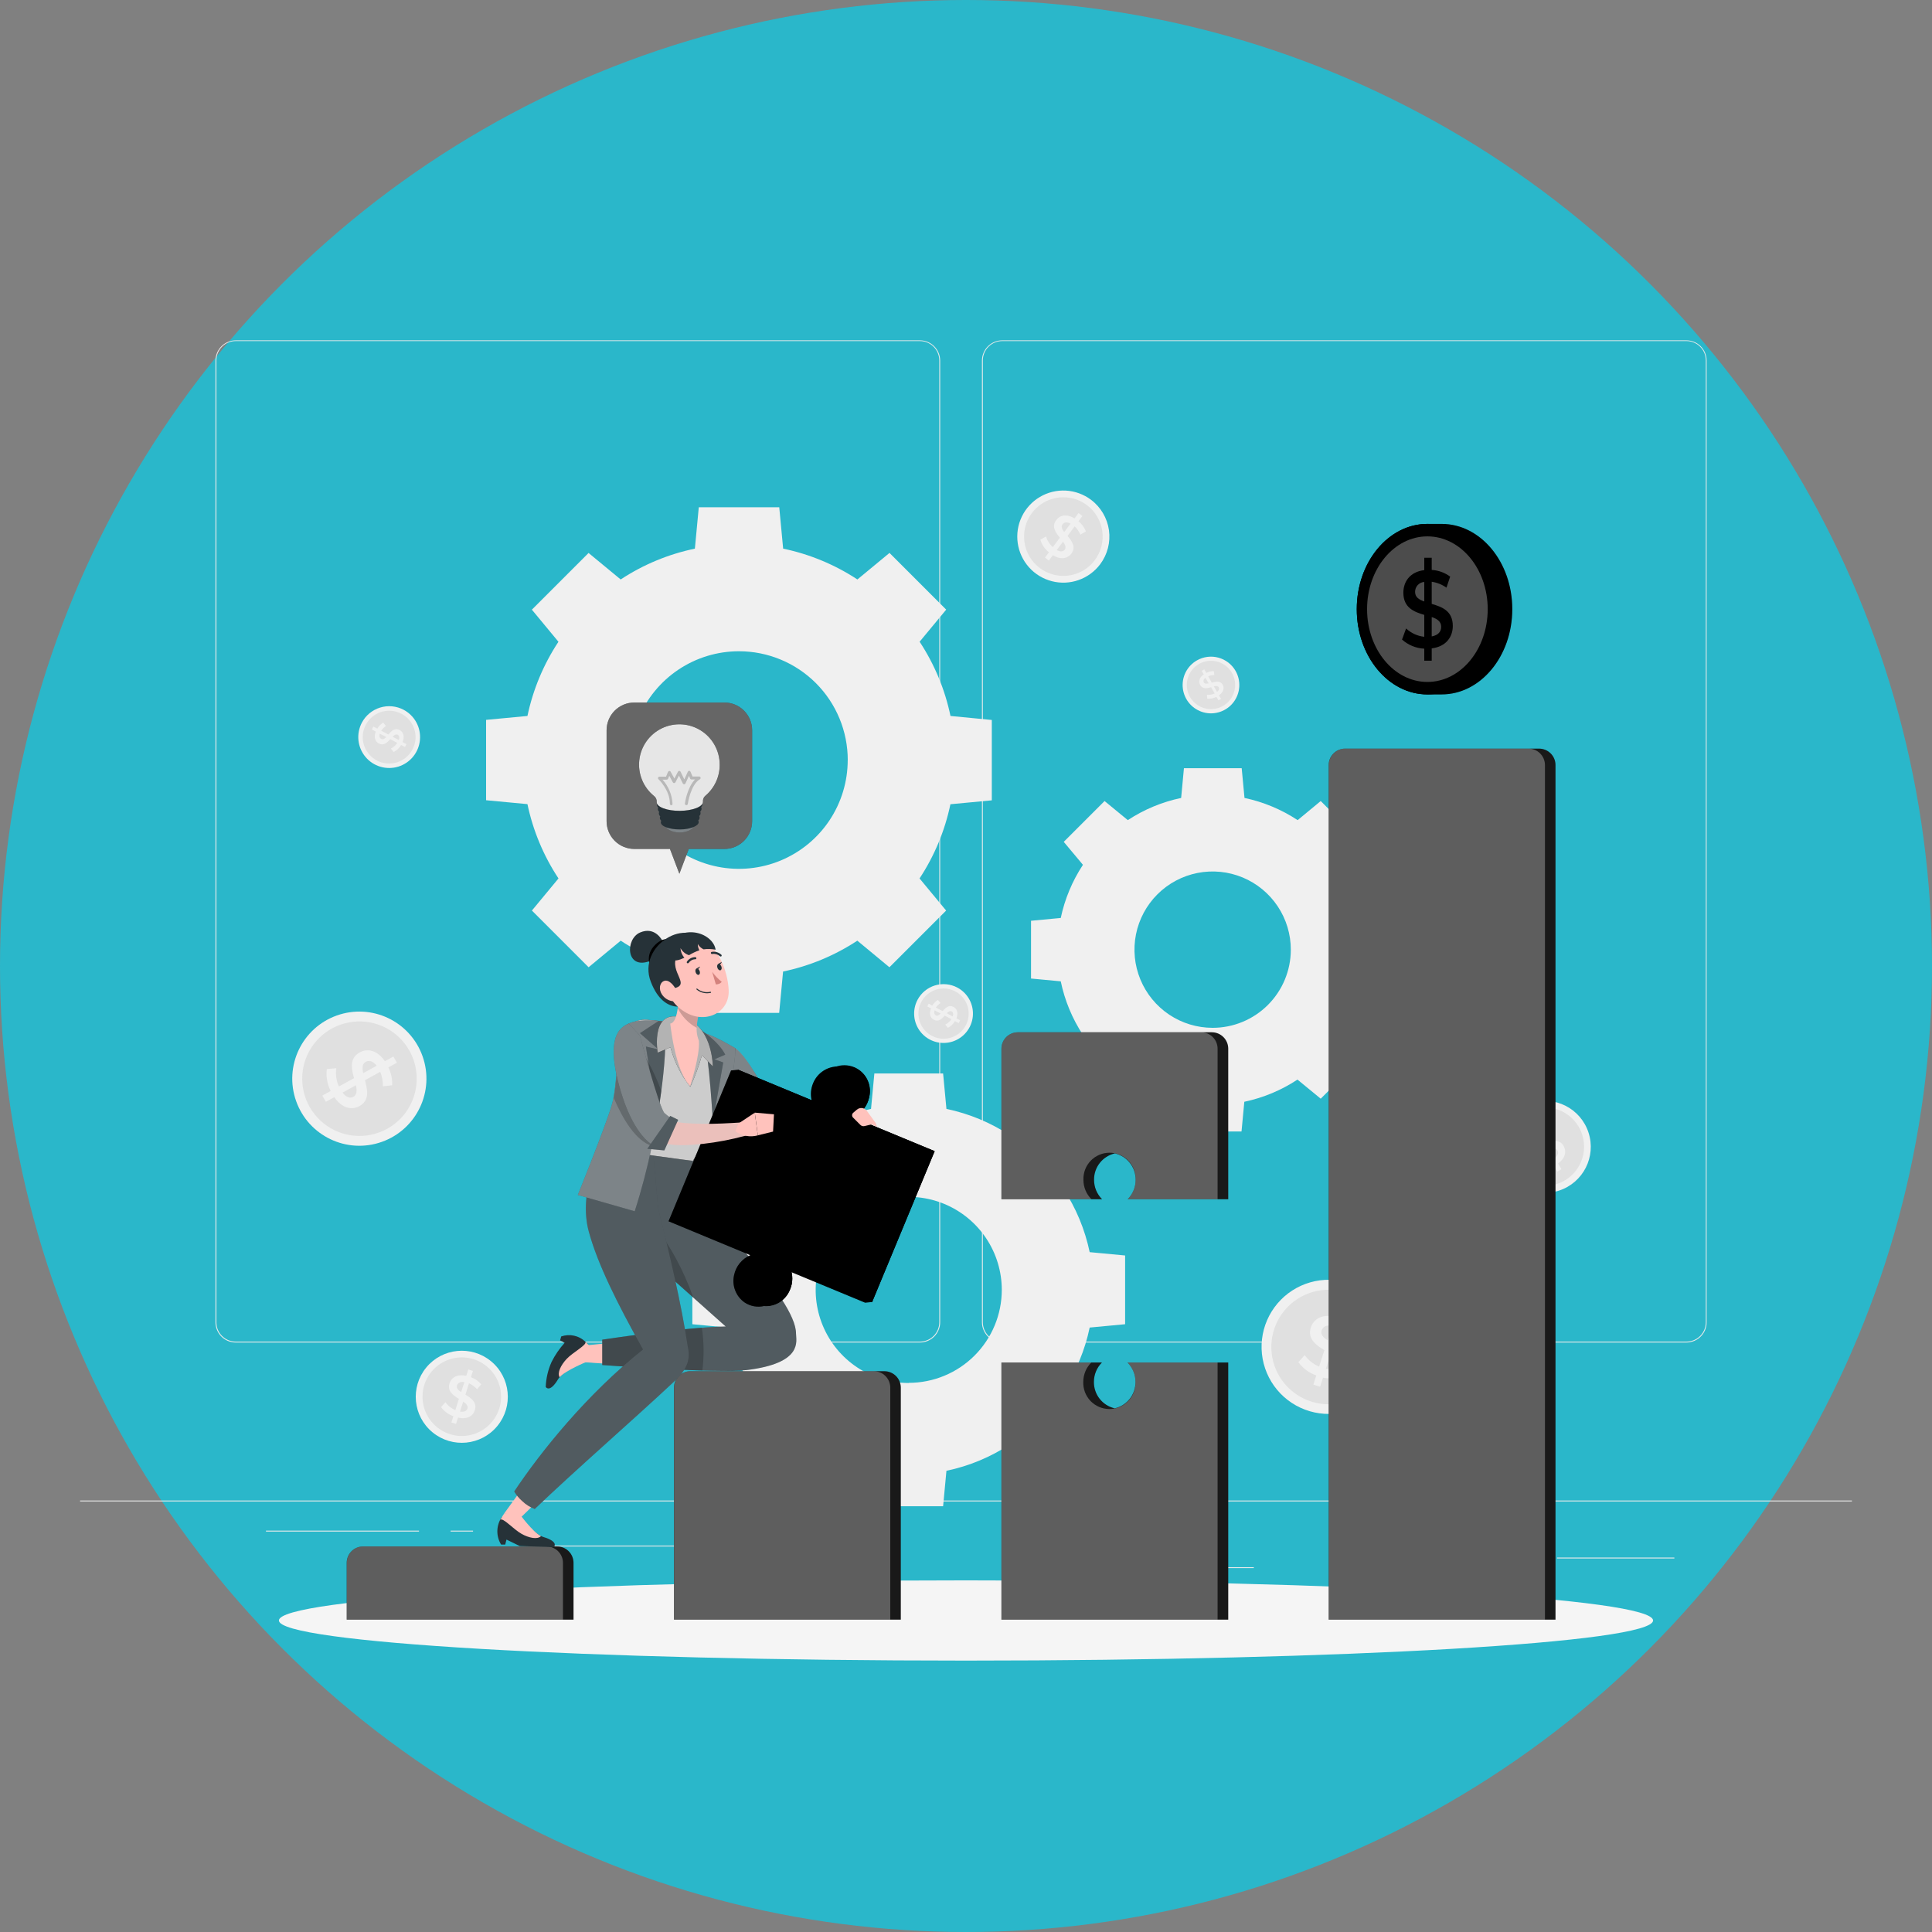 <svg width="193" height="193" viewBox="0 0 193 193" fill="none" xmlns="http://www.w3.org/2000/svg">
<rect x="0" y="0" width="193" height="193" fill="#808080" stroke="none"/>
<circle cx="96.5" cy="96.5" r="96.5" fill="#2AB7CA"/>
<path d="M185 149.898H8V149.987H185V149.898Z" fill="#EBEBEB"/>
<path d="M167.264 155.596H155.539V155.684H167.264V155.596Z" fill="#EBEBEB"/>
<path d="M125.252 156.559H122.176V156.647H125.252V156.559Z" fill="#EBEBEB"/>
<path d="M155.186 152.311H148.393V152.399H155.186V152.311Z" fill="#EBEBEB"/>
<path d="M41.86 152.906H26.57V152.995H41.86V152.906Z" fill="#EBEBEB"/>
<path d="M47.255 152.906H45.014V152.995H47.255V152.906Z" fill="#EBEBEB"/>
<path d="M87.702 154.398H54.539V154.487H87.702V154.398Z" fill="#EBEBEB"/>
<path d="M91.897 134.111H23.543C23.008 134.11 22.494 133.897 22.116 133.518C21.738 133.139 21.525 132.625 21.525 132.09V36.004C21.53 35.471 21.745 34.962 22.122 34.587C22.5 34.212 23.011 34.001 23.543 34H91.897C92.433 34 92.947 34.213 93.326 34.592C93.705 34.971 93.918 35.485 93.918 36.021V132.09C93.918 132.626 93.705 133.14 93.326 133.519C92.947 133.898 92.433 134.111 91.897 134.111ZM23.543 34.071C23.031 34.072 22.541 34.276 22.179 34.638C21.817 35.001 21.614 35.492 21.614 36.004V132.09C21.614 132.602 21.817 133.093 22.179 133.455C22.541 133.818 23.031 134.022 23.543 134.023H91.897C92.409 134.022 92.9 133.818 93.263 133.456C93.625 133.093 93.829 132.602 93.83 132.09V36.004C93.829 35.491 93.625 35 93.263 34.638C92.9 34.276 92.409 34.072 91.897 34.071H23.543Z" fill="#EBEBEB"/>
<path d="M168.472 134.111H100.115C99.579 134.11 99.066 133.897 98.687 133.518C98.308 133.139 98.095 132.626 98.094 132.09V36.004C98.099 35.471 98.315 34.962 98.693 34.587C99.071 34.212 99.582 34.001 100.115 34H168.472C169.004 34.002 169.514 34.213 169.891 34.588C170.268 34.963 170.482 35.472 170.487 36.004V132.09C170.487 132.625 170.275 133.138 169.897 133.517C169.52 133.896 169.007 134.109 168.472 134.111ZM100.115 34.071C99.603 34.072 99.112 34.276 98.749 34.638C98.387 35 98.183 35.491 98.182 36.004V132.09C98.183 132.602 98.387 133.093 98.749 133.456C99.112 133.818 99.603 134.022 100.115 134.023H168.472C168.985 134.022 169.476 133.818 169.838 133.456C170.2 133.093 170.404 132.602 170.405 132.09V36.004C170.404 35.491 170.2 35 169.838 34.638C169.476 34.276 168.985 34.072 168.472 34.071H100.115Z" fill="#EBEBEB"/>
<path d="M94.95 71.522C94.399 68.878 93.353 66.362 91.867 64.106L94.522 60.899L88.858 55.235L85.651 57.886C83.394 56.403 80.878 55.358 78.234 54.807L77.845 50.672H69.806L69.416 54.807C66.773 55.357 64.258 56.402 62.004 57.886L58.796 55.239L53.132 60.903L55.787 64.11C54.298 66.364 53.247 68.879 52.69 71.522L48.559 71.912V79.941L52.69 80.33C53.246 82.978 54.298 85.496 55.791 87.753L53.136 90.961L58.8 96.625L62.007 93.97C64.262 95.455 66.777 96.501 69.42 97.053L69.809 101.184H77.838L78.227 97.053C80.871 96.501 83.387 95.454 85.644 93.97L88.851 96.625L94.515 90.961L91.86 87.753C93.346 85.499 94.392 82.984 94.943 80.341L99.078 79.951V71.922L94.95 71.522ZM84.684 75.926C84.684 78.076 84.047 80.177 82.853 81.964C81.659 83.751 79.961 85.144 77.975 85.967C75.99 86.789 73.804 87.005 71.696 86.585C69.588 86.166 67.652 85.131 66.132 83.611C64.612 82.091 63.577 80.155 63.157 78.046C62.738 75.938 62.953 73.753 63.776 71.767C64.599 69.781 65.992 68.084 67.779 66.89C69.566 65.696 71.667 65.058 73.817 65.058C75.245 65.058 76.659 65.339 77.979 65.886C79.299 66.432 80.498 67.234 81.507 68.244C82.517 69.254 83.317 70.454 83.863 71.774C84.409 73.094 84.689 74.508 84.688 75.937L84.684 75.926Z" fill="#F0F0F0"/>
<path d="M117.974 110.061L118.253 113.031H124.024L124.303 110.064C126.196 109.664 127.998 108.913 129.613 107.848L131.936 109.756L136.014 105.678L134.106 103.384C135.172 101.763 135.924 99.956 136.322 98.056L139.288 97.777V92.007L136.322 91.727C135.922 89.834 135.17 88.033 134.106 86.417L136.014 84.112L131.936 80.02L129.631 81.928C128.015 80.864 126.214 80.112 124.321 79.712L124.041 76.742H118.271L117.992 79.712C116.092 80.11 114.285 80.862 112.664 81.928L110.342 80.02L106.264 84.098L108.182 86.392C107.118 88.008 106.366 89.809 105.966 91.702L102.996 91.982V97.752L105.966 98.032C106.361 99.94 107.113 101.756 108.182 103.384L106.274 105.689L110.342 109.756L112.646 107.848C114.267 108.915 116.074 109.666 117.974 110.061ZM121.139 102.676C119.593 102.676 118.082 102.218 116.798 101.359C115.513 100.5 114.512 99.279 113.922 97.85C113.331 96.422 113.178 94.851 113.481 93.336C113.784 91.82 114.53 90.429 115.624 89.338C116.718 88.246 118.112 87.504 119.628 87.205C121.144 86.906 122.715 87.064 124.142 87.658C125.568 88.253 126.787 89.257 127.642 90.544C128.498 91.831 128.952 93.343 128.948 94.888C128.942 96.956 128.117 98.936 126.653 100.396C125.189 101.856 123.206 102.676 121.139 102.676Z" fill="#F0F0F0"/>
<path d="M87.346 150.467H94.213L94.546 146.927C96.807 146.454 98.959 145.559 100.89 144.289L103.633 146.559L108.486 141.705L106.217 138.962C107.487 137.031 108.381 134.879 108.855 132.618L112.395 132.285V125.418L108.855 125.085C108.382 122.823 107.488 120.671 106.217 118.741L108.486 115.998L103.633 111.141L100.89 113.414C98.96 112.142 96.808 111.248 94.546 110.776L94.213 107.236H87.346L87.013 110.776C84.751 111.248 82.599 112.142 80.669 113.414L77.926 111.141L73.069 115.998L75.341 118.741C74.071 120.671 73.176 122.823 72.704 125.085L69.164 125.418V132.285L72.704 132.618C73.176 134.879 74.071 137.03 75.341 138.958L73.069 141.705L77.926 146.559L80.669 144.289C82.599 145.559 84.751 146.454 87.013 146.927L87.346 150.467ZM90.779 138.155C88.941 138.155 87.143 137.609 85.615 136.588C84.086 135.567 82.894 134.115 82.191 132.416C81.487 130.717 81.303 128.848 81.662 127.045C82.021 125.242 82.906 123.585 84.206 122.285C85.506 120.985 87.162 120.1 88.966 119.741C90.769 119.383 92.638 119.567 94.337 120.27C96.035 120.974 97.487 122.165 98.509 123.694C99.53 125.223 100.075 127.02 100.075 128.859C100.072 131.322 99.091 133.683 97.348 135.423C95.605 137.163 93.242 138.141 90.779 138.141V138.155Z" fill="#F0F0F0"/>
<path d="M123.421 67.007C123.703 67.492 123.834 68.05 123.799 68.609C123.763 69.169 123.562 69.705 123.222 70.151C122.881 70.596 122.416 70.93 121.885 71.111C121.354 71.291 120.781 71.31 120.24 71.165C119.698 71.02 119.212 70.718 118.842 70.296C118.473 69.874 118.237 69.352 118.164 68.796C118.092 68.24 118.186 67.675 118.435 67.172C118.684 66.67 119.077 66.253 119.563 65.974C120.212 65.601 120.982 65.5 121.705 65.694C122.429 65.888 123.045 66.36 123.421 67.007Z" fill="#F0F0F0"/>
<path d="M120.263 68.17C120.348 68.323 120.525 68.316 120.738 68.262L120.416 67.703C120.217 67.866 120.182 68.032 120.263 68.17Z" fill="#E0E0E0"/>
<path d="M121.254 68.561L121.576 69.12C121.785 68.95 121.82 68.787 121.742 68.653C121.665 68.518 121.473 68.504 121.254 68.561Z" fill="#E0E0E0"/>
<path d="M119.768 66.331C119.354 66.57 119.02 66.925 118.809 67.353C118.597 67.782 118.517 68.263 118.579 68.737C118.641 69.21 118.842 69.655 119.157 70.014C119.471 70.373 119.885 70.631 120.347 70.755C120.808 70.879 121.296 70.863 121.748 70.71C122.2 70.556 122.597 70.272 122.888 69.894C123.179 69.515 123.351 69.058 123.382 68.582C123.413 68.105 123.303 67.63 123.064 67.216C122.906 66.942 122.695 66.701 122.444 66.507C122.192 66.314 121.905 66.172 121.599 66.09C121.293 66.008 120.974 65.987 120.66 66.028C120.345 66.07 120.042 66.173 119.768 66.331ZM121.775 69.461L121.977 69.815L121.719 69.963L121.517 69.609C121.236 69.763 120.915 69.827 120.596 69.793L120.572 69.4C120.834 69.434 121.101 69.391 121.34 69.276L120.986 68.65C120.589 68.767 120.147 68.869 119.895 68.43C119.711 68.108 119.782 67.694 120.249 67.368L120.044 67.014L120.303 66.866L120.504 67.22C120.736 67.1 120.994 67.04 121.255 67.043L121.308 67.436C121.098 67.433 120.891 67.475 120.699 67.56L121.053 68.197C121.449 68.08 121.896 67.97 122.147 68.406C122.317 68.714 122.239 69.128 121.775 69.461Z" fill="#E0E0E0"/>
<path d="M49.683 142.453C51.296 140.492 51.013 137.594 49.051 135.981C47.09 134.368 44.192 134.651 42.579 136.612C40.966 138.574 41.248 141.472 43.21 143.085C45.172 144.698 48.069 144.415 49.683 142.453Z" fill="#F0F0F0"/>
<path d="M45.656 138.396C45.567 138.665 45.769 138.867 46.066 139.069L46.389 138.067C45.967 138 45.734 138.148 45.656 138.396Z" fill="#E0E0E0"/>
<path d="M46.272 140.016L45.953 141.01C46.385 141.081 46.619 140.947 46.697 140.702C46.774 140.458 46.587 140.217 46.272 140.016Z" fill="#E0E0E0"/>
<path d="M47.334 135.786C46.594 135.548 45.801 135.535 45.054 135.749C44.307 135.962 43.641 136.392 43.139 136.985C42.636 137.577 42.321 138.305 42.233 139.076C42.144 139.848 42.286 140.629 42.642 141.319C42.997 142.01 43.549 142.58 44.228 142.956C44.907 143.333 45.683 143.5 46.457 143.436C47.231 143.372 47.968 143.08 48.576 142.596C49.184 142.113 49.635 141.46 49.872 140.721C50.189 139.73 50.1 138.653 49.624 137.728C49.148 136.803 48.324 136.104 47.334 135.786ZM45.755 141.616L45.553 142.246L45.093 142.098L45.291 141.475C44.8 141.301 44.372 140.984 44.063 140.565L44.498 140.076C44.746 140.427 45.089 140.701 45.486 140.866L45.84 139.74C45.263 139.386 44.657 138.968 44.909 138.186C45.093 137.609 45.67 137.244 46.576 137.439L46.781 136.802L47.245 136.95L47.043 137.577C47.442 137.723 47.797 137.966 48.077 138.285L47.663 138.781C47.436 138.527 47.159 138.325 46.849 138.186L46.495 139.322C47.072 139.676 47.688 140.09 47.436 140.873C47.249 141.46 46.668 141.818 45.755 141.616Z" fill="#E0E0E0"/>
<path d="M155.744 118.936C158.158 118.146 159.475 115.549 158.685 113.135C157.895 110.721 155.298 109.405 152.884 110.195C150.47 110.985 149.154 113.582 149.944 115.995C150.734 118.409 153.331 119.726 155.744 118.936Z" fill="#F0F0F0"/>
<path d="M153.139 114.167C153.285 114.411 153.571 114.393 153.918 114.305L153.377 113.398C153.065 113.671 153.019 113.944 153.139 114.167Z" fill="#E0E0E0"/>
<path d="M154.779 114.78L155.314 115.679C155.668 115.399 155.707 115.134 155.576 114.914C155.445 114.695 155.133 114.684 154.779 114.78Z" fill="#E0E0E0"/>
<path d="M152.307 111.172C151.64 111.57 151.107 112.156 150.773 112.857C150.44 113.558 150.322 114.343 150.434 115.111C150.546 115.879 150.883 116.597 151.403 117.173C151.923 117.75 152.603 118.159 153.355 118.35C154.108 118.54 154.9 118.503 155.631 118.243C156.363 117.984 157.001 117.513 157.465 116.891C157.93 116.268 158.199 115.522 158.239 114.747C158.279 113.972 158.089 113.202 157.692 112.535C157.158 111.641 156.291 110.995 155.281 110.739C154.272 110.484 153.202 110.639 152.307 111.172ZM155.645 116.22L155.982 116.79L155.568 117.038L155.231 116.475C154.775 116.729 154.254 116.84 153.734 116.794L153.656 116.146C154.084 116.192 154.516 116.115 154.902 115.926L154.297 114.91C153.652 115.109 152.937 115.286 152.527 114.578C152.219 114.061 152.325 113.385 153.072 112.836L152.718 112.262L153.136 112.015L153.472 112.578C153.845 112.376 154.262 112.271 154.686 112.273L154.785 112.91C154.445 112.913 154.108 112.986 153.798 113.126L154.41 114.153C155.058 113.955 155.776 113.763 156.198 114.471C156.506 114.999 156.392 115.675 155.645 116.231V116.22Z" fill="#E0E0E0"/>
<path d="M109.902 56.369C109.355 57.096 108.605 57.645 107.746 57.947C106.887 58.248 105.958 58.288 105.077 58.061C104.195 57.834 103.4 57.351 102.794 56.673C102.187 55.994 101.794 55.151 101.667 54.25C101.539 53.349 101.681 52.43 102.076 51.609C102.47 50.789 103.099 50.104 103.883 49.641C104.667 49.178 105.57 48.959 106.479 49.009C107.388 49.06 108.261 49.379 108.989 49.926C109.964 50.659 110.608 51.75 110.78 52.958C110.951 54.166 110.635 55.393 109.902 56.369Z" fill="#F0F0F0"/>
<path d="M106.144 52.379C105.974 52.606 106.098 52.864 106.31 53.151L106.944 52.308C106.569 52.106 106.3 52.17 106.144 52.379Z" fill="#E0E0E0"/>
<path d="M106.193 54.113L105.566 54.949C105.949 55.158 106.218 55.105 106.37 54.903C106.522 54.701 106.412 54.404 106.193 54.113Z" fill="#E0E0E0"/>
<path d="M108.586 50.464C107.965 49.997 107.22 49.725 106.445 49.682C105.669 49.639 104.899 49.827 104.23 50.221C103.562 50.616 103.025 51.2 102.689 51.9C102.352 52.6 102.231 53.383 102.34 54.152C102.448 54.921 102.783 55.64 103.301 56.219C103.818 56.798 104.496 57.21 105.248 57.404C106 57.597 106.792 57.563 107.525 57.307C108.258 57.05 108.898 56.582 109.364 55.961C109.674 55.549 109.9 55.08 110.028 54.581C110.157 54.081 110.186 53.562 110.114 53.051C110.041 52.541 109.869 52.049 109.607 51.605C109.345 51.161 108.998 50.773 108.586 50.464ZM105.177 55.462L104.78 55.993L104.391 55.703L104.787 55.175C104.378 54.852 104.077 54.413 103.923 53.915L104.493 53.596C104.616 54.006 104.85 54.374 105.169 54.658L105.877 53.713C105.449 53.193 105.014 52.598 105.523 51.943C105.877 51.462 106.55 51.306 107.343 51.788L107.743 51.253L108.132 51.547L107.736 52.071C108.064 52.339 108.32 52.686 108.479 53.08L107.927 53.412C107.795 53.099 107.6 52.815 107.354 52.58L106.646 53.536C107.074 54.057 107.52 54.655 107.028 55.306C106.642 55.798 105.977 55.947 105.177 55.462Z" fill="#E0E0E0"/>
<path d="M40.32 70.904C40.86 71.19 41.303 71.629 41.593 72.166C41.884 72.703 42.008 73.314 41.951 73.922C41.894 74.53 41.658 75.108 41.273 75.581C40.888 76.055 40.37 76.404 39.787 76.584C39.203 76.764 38.58 76.766 37.995 76.591C37.409 76.417 36.889 76.072 36.5 75.602C36.111 75.132 35.87 74.556 35.807 73.949C35.745 73.341 35.864 72.729 36.15 72.189C36.533 71.466 37.187 70.925 37.969 70.684C38.751 70.443 39.596 70.522 40.32 70.904Z" fill="#F0F0F0"/>
<path d="M38.092 73.813C38.261 73.905 38.417 73.796 38.587 73.622L37.943 73.293C37.851 73.562 37.922 73.732 38.092 73.813Z" fill="#E0E0E0"/>
<path d="M39.217 73.598L39.84 73.927C39.935 73.651 39.875 73.478 39.723 73.4C39.571 73.322 39.39 73.421 39.217 73.598Z" fill="#E0E0E0"/>
<path d="M36.545 72.398C36.3 72.858 36.197 73.382 36.25 73.901C36.302 74.42 36.508 74.912 36.84 75.314C37.172 75.717 37.616 76.012 38.116 76.162C38.616 76.311 39.149 76.31 39.648 76.156C40.147 76.003 40.589 75.705 40.919 75.301C41.248 74.896 41.45 74.403 41.499 73.883C41.548 73.364 41.442 72.841 41.194 72.382C40.946 71.923 40.567 71.548 40.106 71.304C39.489 70.977 38.767 70.909 38.099 71.114C37.432 71.319 36.873 71.781 36.545 72.398ZM40.212 74.129L40.605 74.338L40.453 74.624L40.064 74.419C39.891 74.725 39.631 74.971 39.317 75.127L39.048 74.773C39.309 74.649 39.529 74.454 39.685 74.21L38.977 73.838C38.676 74.192 38.325 74.529 37.84 74.27C37.486 74.083 37.306 73.658 37.543 73.081L37.147 72.872L37.299 72.585L37.688 72.79C37.832 72.545 38.036 72.339 38.279 72.192L38.559 72.525C38.37 72.648 38.21 72.81 38.088 72.999L38.796 73.375C39.097 73.021 39.444 72.667 39.929 72.932C40.283 73.123 40.453 73.548 40.212 74.129Z" fill="#E0E0E0"/>
<path d="M95.633 98.654C96.146 98.926 96.567 99.344 96.843 99.855C97.118 100.367 97.236 100.948 97.182 101.526C97.127 102.105 96.902 102.654 96.535 103.104C96.169 103.555 95.677 103.886 95.122 104.057C94.567 104.228 93.973 104.231 93.417 104.065C92.86 103.899 92.365 103.572 91.995 103.125C91.624 102.677 91.394 102.13 91.334 101.553C91.274 100.975 91.387 100.392 91.658 99.879C92.023 99.189 92.646 98.673 93.392 98.443C94.137 98.213 94.944 98.289 95.633 98.654Z" fill="#F0F0F0"/>
<path d="M93.492 101.429C93.655 101.514 93.803 101.408 93.963 101.245L93.368 100.93C93.279 101.185 93.347 101.351 93.492 101.429Z" fill="#E0E0E0"/>
<path d="M94.582 101.221L95.173 101.536C95.265 101.271 95.205 101.108 95.064 101.034C94.922 100.959 94.731 101.052 94.582 101.221Z" fill="#E0E0E0"/>
<path d="M92.041 100.077C91.808 100.516 91.711 101.014 91.761 101.508C91.811 102.002 92.006 102.47 92.323 102.853C92.639 103.236 93.061 103.516 93.537 103.659C94.012 103.801 94.52 103.8 94.994 103.654C95.469 103.508 95.89 103.225 96.203 102.84C96.517 102.455 96.71 101.986 96.757 101.492C96.803 100.998 96.703 100.5 96.467 100.063C96.231 99.626 95.871 99.269 95.433 99.037C94.845 98.726 94.158 98.662 93.522 98.857C92.886 99.052 92.354 99.491 92.041 100.077ZM95.539 101.727L95.914 101.925L95.769 102.201L95.397 102.003C95.233 102.293 94.987 102.527 94.689 102.676L94.431 102.347C94.68 102.229 94.891 102.044 95.04 101.812L94.371 101.458C94.084 101.784 93.755 102.117 93.287 101.869C92.933 101.688 92.781 101.285 93.008 100.736L92.629 100.538L92.774 100.262L93.128 100.46C93.265 100.225 93.458 100.029 93.691 99.89L93.956 100.205C93.771 100.32 93.612 100.472 93.489 100.651L94.165 101.005C94.452 100.683 94.781 100.339 95.245 100.584C95.603 100.768 95.762 101.175 95.539 101.727Z" fill="#E0E0E0"/>
<path d="M139.103 136.607C138.696 137.867 137.925 138.979 136.886 139.801C135.848 140.623 134.589 141.119 133.269 141.226C131.949 141.333 130.627 141.047 129.469 140.403C128.312 139.759 127.371 138.787 126.766 137.609C126.161 136.43 125.918 135.099 126.069 133.783C126.22 132.468 126.757 131.226 127.614 130.215C128.47 129.205 129.606 128.47 130.879 128.105C132.152 127.74 133.505 127.761 134.767 128.164C135.607 128.433 136.385 128.865 137.057 129.435C137.73 130.005 138.283 130.702 138.686 131.486C139.089 132.27 139.333 133.126 139.405 134.005C139.476 134.883 139.374 135.768 139.103 136.607Z" fill="#F0F0F0"/>
<path d="M132.021 132.914C131.897 133.307 132.191 133.601 132.623 133.895L133.09 132.433C132.477 132.337 132.138 132.553 132.021 132.914Z" fill="#E0E0E0"/>
<path d="M132.922 135.277L132.455 136.729C133.082 136.831 133.429 136.633 133.542 136.283C133.655 135.932 133.368 135.575 132.922 135.277Z" fill="#E0E0E0"/>
<path d="M134.466 129.113C133.388 128.767 132.233 128.749 131.145 129.061C130.057 129.373 129.086 130 128.355 130.863C127.624 131.727 127.165 132.788 127.037 133.912C126.909 135.036 127.117 136.173 127.634 137.179C128.152 138.185 128.957 139.015 129.946 139.563C130.936 140.112 132.066 140.355 133.193 140.262C134.321 140.168 135.395 139.742 136.281 139.038C137.166 138.334 137.823 137.383 138.169 136.306C138.398 135.59 138.485 134.837 138.423 134.088C138.361 133.339 138.152 132.61 137.808 131.942C137.464 131.273 136.992 130.68 136.419 130.194C135.845 129.709 135.181 129.341 134.466 129.113ZM132.168 137.609L131.874 138.529L131.202 138.313L131.492 137.4C130.774 137.15 130.15 136.689 129.701 136.076L130.335 135.368C130.697 135.879 131.196 136.278 131.775 136.518L132.303 134.876C131.464 134.362 130.582 133.753 130.947 132.614C131.216 131.778 132.055 131.24 133.375 131.527L133.673 130.599L134.345 130.815L134.055 131.729C134.635 131.942 135.152 132.297 135.56 132.762L134.958 133.47C134.628 133.1 134.224 132.803 133.772 132.599L133.237 134.256C134.08 134.773 134.979 135.378 134.614 136.518C134.345 137.368 133.499 137.906 132.168 137.623V137.609Z" fill="#E0E0E0"/>
<path d="M38.143 114.069C41.63 112.829 43.451 108.997 42.211 105.51C40.971 102.023 37.139 100.201 33.652 101.442C30.165 102.682 28.343 106.514 29.584 110.001C30.824 113.488 34.656 115.309 38.143 114.069Z" fill="#F0F0F0"/>
<path d="M36.525 106.078C36.171 106.28 36.171 106.694 36.284 107.204L37.629 106.464C37.25 105.972 36.857 105.897 36.525 106.078Z" fill="#E0E0E0"/>
<path d="M35.557 108.41L34.219 109.146C34.605 109.653 34.99 109.745 35.316 109.564C35.642 109.384 35.677 108.934 35.557 108.41Z" fill="#E0E0E0"/>
<path d="M40.921 104.999C40.376 104.008 39.549 103.201 38.545 102.679C37.541 102.158 36.405 101.946 35.281 102.07C34.156 102.194 33.093 102.649 32.227 103.376C31.361 104.104 30.731 105.073 30.415 106.159C30.099 107.245 30.113 108.401 30.453 109.48C30.794 110.559 31.448 111.512 32.33 112.22C33.213 112.927 34.286 113.357 35.413 113.455C36.54 113.553 37.671 113.314 38.662 112.77C39.992 112.038 40.977 110.809 41.4 109.352C41.824 107.895 41.651 106.329 40.921 104.999ZM33.398 109.601L32.552 110.065L32.198 109.446L33.037 108.985C32.69 108.31 32.554 107.545 32.648 106.791L33.597 106.709C33.506 107.33 33.596 107.964 33.855 108.536L35.363 107.708C35.108 106.755 34.885 105.707 35.937 105.13C36.705 104.706 37.685 104.897 38.447 106.012L39.3 105.545L39.654 106.164L38.797 106.624C39.071 107.179 39.203 107.794 39.179 108.412L38.248 108.518C38.26 108.022 38.17 107.53 37.983 107.07L36.457 107.909C36.712 108.862 36.953 109.92 35.901 110.497C35.14 110.922 34.167 110.72 33.391 109.601H33.398Z" fill="#E0E0E0"/>
<path d="M96.5 165.888C134.408 165.888 165.137 164.093 165.137 161.88C165.137 159.667 134.408 157.873 96.5 157.873C58.593 157.873 27.863 159.667 27.863 161.88C27.863 164.093 58.593 165.888 96.5 165.888Z" fill="#F5F5F5"/>
<path d="M144.012 52.336H142.596C138.702 52.336 135.541 56.148 135.541 60.853C135.541 65.558 138.699 69.37 142.596 69.37H144.012C147.906 69.37 151.071 65.558 151.071 60.853C151.071 56.148 147.91 52.336 144.012 52.336Z" fill="black"/>
<path opacity="0.2" d="M144.012 52.336H142.596C138.702 52.336 135.541 56.148 135.541 60.853C135.541 65.558 138.699 69.37 142.596 69.37H144.012C147.906 69.37 151.071 65.558 151.071 60.853C151.071 56.148 147.91 52.336 144.012 52.336Z" fill="black"/>
<path d="M142.592 69.37C146.49 69.37 149.651 65.557 149.651 60.853C149.651 56.149 146.49 52.336 142.592 52.336C138.694 52.336 135.533 56.149 135.533 60.853C135.533 65.557 138.694 69.37 142.592 69.37Z" fill="black"/>
<path opacity="0.3" d="M142.591 68.124C145.919 68.124 148.617 64.869 148.617 60.853C148.617 56.837 145.919 53.582 142.591 53.582C139.264 53.582 136.566 56.837 136.566 60.853C136.566 64.869 139.264 68.124 142.591 68.124Z" fill="white"/>
<path d="M143.023 64.77V65.999H142.28V64.799C141.456 64.761 140.671 64.44 140.057 63.889L140.464 62.781C140.963 63.248 141.6 63.54 142.28 63.613V61.425C141.271 61.128 140.191 60.717 140.191 59.213C140.191 58.094 140.864 57.121 142.28 56.954V55.719H143.023V56.933C143.69 56.972 144.331 57.205 144.867 57.602L144.496 58.706C144.059 58.395 143.554 58.192 143.023 58.115V60.328C144.032 60.625 145.129 61.008 145.129 62.53C145.129 63.634 144.45 64.597 143.023 64.77ZM142.28 60.084V58.133C142.028 58.15 141.793 58.263 141.622 58.449C141.451 58.635 141.359 58.879 141.363 59.131C141.363 59.659 141.752 59.9 142.28 60.084ZM143.968 62.615C143.968 62.077 143.568 61.825 143.023 61.641V63.578C143.685 63.457 143.968 63.086 143.968 62.615Z" fill="black"/>
<path d="M153.739 74.785H134.375C133.939 74.785 133.522 74.958 133.214 75.266C132.905 75.574 132.732 75.992 132.732 76.428V161.795H155.388V76.428C155.389 76.211 155.347 75.997 155.264 75.797C155.181 75.597 155.059 75.415 154.906 75.263C154.753 75.11 154.57 74.989 154.37 74.907C154.17 74.825 153.955 74.784 153.739 74.785Z" fill="black"/>
<path opacity="0.1" d="M153.739 74.785H134.375C133.939 74.785 133.522 74.958 133.214 75.266C132.905 75.574 132.732 75.992 132.732 76.428V161.795H155.388V76.428C155.389 76.211 155.347 75.997 155.264 75.797C155.181 75.597 155.059 75.415 154.906 75.263C154.753 75.11 154.57 74.989 154.37 74.907C154.17 74.825 153.955 74.784 153.739 74.785Z" fill="white"/>
<path opacity="0.3" d="M134.378 74.785H152.694C153.129 74.785 153.547 74.958 153.855 75.266C154.163 75.574 154.336 75.992 154.336 76.428V161.795H132.742V76.428C132.742 75.993 132.914 75.577 133.221 75.269C133.527 74.961 133.943 74.787 134.378 74.785Z" fill="white"/>
<path d="M121.045 103.121H101.667C101.234 103.125 100.82 103.3 100.515 103.607C100.21 103.915 100.039 104.33 100.039 104.764V119.798H110.093C109.838 119.544 109.636 119.241 109.498 118.908C109.361 118.575 109.291 118.218 109.293 117.858C109.285 117.247 109.488 116.652 109.866 116.172C110.244 115.693 110.775 115.357 111.371 115.221C111.966 115.357 112.497 115.693 112.874 116.173C113.252 116.653 113.453 117.248 113.445 117.858C113.447 118.218 113.378 118.575 113.241 118.908C113.104 119.241 112.903 119.543 112.649 119.798H122.695V104.764C122.696 104.547 122.653 104.333 122.57 104.133C122.487 103.933 122.366 103.751 122.213 103.599C122.059 103.446 121.877 103.325 121.677 103.243C121.476 103.161 121.262 103.12 121.045 103.121Z" fill="black"/>
<path d="M113.696 136.111H112.634C112.889 136.366 113.09 136.669 113.227 137.002C113.364 137.334 113.433 137.691 113.431 138.051C113.439 138.662 113.237 139.257 112.86 139.737C112.482 140.217 111.952 140.553 111.356 140.689C110.761 140.553 110.23 140.217 109.852 139.737C109.474 139.257 109.271 138.662 109.278 138.051C109.277 137.691 109.347 137.334 109.484 137.001C109.621 136.668 109.823 136.366 110.078 136.111H100.039V161.794H122.695V136.111H113.696Z" fill="black"/>
<path opacity="0.1" d="M121.045 103.121H101.667C101.234 103.125 100.82 103.3 100.515 103.607C100.21 103.915 100.039 104.33 100.039 104.764V119.798H110.093C109.838 119.544 109.636 119.241 109.498 118.908C109.361 118.575 109.291 118.218 109.293 117.858C109.285 117.247 109.488 116.652 109.866 116.172C110.244 115.693 110.775 115.357 111.371 115.221C111.966 115.357 112.497 115.693 112.874 116.173C113.252 116.653 113.453 117.248 113.445 117.858C113.447 118.218 113.378 118.575 113.241 118.908C113.104 119.241 112.903 119.543 112.649 119.798H122.695V104.764C122.696 104.547 122.653 104.333 122.57 104.133C122.487 103.933 122.366 103.751 122.213 103.599C122.059 103.446 121.877 103.325 121.677 103.243C121.476 103.161 121.262 103.12 121.045 103.121Z" fill="white"/>
<path opacity="0.1" d="M113.696 136.111H112.634C112.889 136.366 113.09 136.669 113.227 137.002C113.364 137.334 113.433 137.691 113.431 138.051C113.439 138.662 113.237 139.257 112.86 139.737C112.482 140.217 111.952 140.553 111.356 140.689C110.761 140.553 110.23 140.217 109.852 139.737C109.474 139.257 109.271 138.662 109.278 138.051C109.277 137.691 109.347 137.334 109.484 137.001C109.621 136.668 109.823 136.366 110.078 136.111H100.039V161.794H122.695V136.111H113.696Z" fill="white"/>
<path opacity="0.3" d="M112.634 136.111C112.889 136.366 113.09 136.669 113.227 137.002C113.364 137.334 113.433 137.691 113.431 138.051C113.444 138.402 113.386 138.751 113.261 139.079C113.136 139.406 112.946 139.705 112.702 139.958C112.459 140.21 112.167 140.411 111.844 140.548C111.521 140.686 111.174 140.756 110.824 140.756C110.473 140.756 110.126 140.686 109.803 140.548C109.48 140.411 109.189 140.21 108.945 139.958C108.702 139.705 108.512 139.406 108.387 139.079C108.261 138.751 108.204 138.402 108.216 138.051C108.215 137.691 108.285 137.334 108.422 137.001C108.559 136.668 108.761 136.366 109.016 136.111H100.039V161.794H121.633V136.111H112.634Z" fill="white"/>
<path opacity="0.3" d="M100.039 104.764V119.798H109.031C108.776 119.544 108.574 119.241 108.436 118.908C108.299 118.575 108.229 118.218 108.231 117.858C108.218 117.508 108.276 117.158 108.401 116.831C108.526 116.503 108.716 116.204 108.959 115.951C109.203 115.699 109.495 115.498 109.817 115.361C110.14 115.224 110.487 115.153 110.838 115.153C111.189 115.153 111.536 115.224 111.858 115.361C112.181 115.498 112.473 115.699 112.716 115.951C112.96 116.204 113.15 116.503 113.275 116.831C113.4 117.158 113.458 117.508 113.445 117.858C113.447 118.218 113.378 118.575 113.241 118.908C113.104 119.241 112.903 119.543 112.649 119.798H121.633V104.764C121.634 104.548 121.591 104.335 121.509 104.135C121.427 103.936 121.306 103.755 121.154 103.602C121.002 103.45 120.821 103.329 120.622 103.246C120.423 103.164 120.21 103.121 119.994 103.121H101.667C101.234 103.125 100.82 103.3 100.515 103.607C100.21 103.915 100.039 104.33 100.039 104.764Z" fill="white"/>
<path d="M72.366 70.18H63.367C63.004 70.179 62.643 70.251 62.307 70.389C61.971 70.528 61.665 70.732 61.408 70.989C61.15 71.246 60.946 71.552 60.807 71.888C60.667 72.224 60.596 72.584 60.596 72.948V82.035C60.596 82.77 60.887 83.474 61.406 83.994C61.925 84.514 62.63 84.806 63.364 84.807H66.925L67.867 87.285L68.805 84.807H72.366C73.101 84.806 73.805 84.514 74.324 83.994C74.843 83.474 75.135 82.77 75.135 82.035V72.941C75.133 72.208 74.84 71.506 74.321 70.988C73.802 70.47 73.099 70.18 72.366 70.18Z" fill="black"/>
<path opacity="0.4" d="M72.366 70.18H63.367C63.004 70.179 62.643 70.251 62.307 70.389C61.971 70.528 61.665 70.732 61.408 70.989C61.15 71.246 60.946 71.552 60.807 71.888C60.667 72.224 60.596 72.584 60.596 72.948V82.035C60.596 82.77 60.887 83.474 61.406 83.994C61.925 84.514 62.63 84.806 63.364 84.807H66.925L67.867 87.285L68.805 84.807H72.366C73.101 84.806 73.805 84.514 74.324 83.994C74.843 83.474 75.135 82.77 75.135 82.035V72.941C75.133 72.208 74.84 71.506 74.321 70.988C73.802 70.47 73.099 70.18 72.366 70.18Z" fill="white"/>
<path d="M67.911 83.163C68.738 83.157 69.405 82.756 69.402 82.267C69.398 81.779 68.725 81.387 67.898 81.393C67.071 81.399 66.403 81.8 66.407 82.289C66.41 82.778 67.084 83.169 67.911 83.163Z" fill="#263238"/>
<path opacity="0.4" d="M67.911 83.163C68.738 83.157 69.405 82.756 69.402 82.267C69.398 81.779 68.725 81.387 67.898 81.393C67.071 81.399 66.403 81.8 66.407 82.289C66.41 82.778 67.084 83.169 67.911 83.163Z" fill="white"/>
<path d="M70.039 80.636C70.118 80.558 70.165 80.453 70.17 80.342C70.17 79.864 69.143 79.482 67.886 79.492C66.63 79.503 65.614 79.896 65.617 80.377C65.623 80.488 65.671 80.592 65.752 80.668C65.73 80.715 65.718 80.767 65.716 80.82C65.719 80.874 65.732 80.928 65.756 80.977C65.78 81.027 65.813 81.071 65.854 81.107C65.83 81.155 65.816 81.208 65.815 81.262C65.819 81.317 65.833 81.371 65.857 81.42C65.882 81.469 65.916 81.513 65.957 81.549C65.929 81.597 65.914 81.653 65.915 81.708C65.918 81.763 65.933 81.816 65.958 81.865C65.983 81.914 66.018 81.957 66.06 81.992C66.031 82.04 66.015 82.095 66.014 82.151C66.014 82.551 66.867 82.859 67.911 82.859C68.955 82.859 69.802 82.505 69.798 82.123C69.797 82.066 69.78 82.011 69.748 81.963C69.791 81.929 69.825 81.886 69.85 81.837C69.874 81.788 69.888 81.735 69.89 81.68C69.891 81.624 69.875 81.568 69.844 81.521C69.91 81.472 69.957 81.401 69.976 81.32C69.996 81.24 69.986 81.156 69.95 81.082C70.031 81.006 70.079 80.902 70.085 80.792C70.082 80.737 70.066 80.683 70.039 80.636Z" fill="#263238"/>
<path d="M71.895 76.368C71.892 75.688 71.717 75.019 71.386 74.424C71.055 73.829 70.578 73.328 70.001 72.968C69.424 72.607 68.765 72.398 68.085 72.361C67.405 72.325 66.727 72.46 66.114 72.756C65.501 73.052 64.974 73.499 64.58 74.054C64.186 74.609 63.94 75.255 63.863 75.932C63.787 76.608 63.883 77.293 64.143 77.922C64.403 78.551 64.818 79.104 65.349 79.529C65.435 79.597 65.502 79.685 65.546 79.785C65.59 79.885 65.609 79.994 65.601 80.103C65.599 80.114 65.599 80.124 65.601 80.135C65.601 80.62 66.641 81.009 67.919 80.999C69.197 80.988 70.228 80.588 70.224 80.099V80.067C70.215 79.959 70.232 79.849 70.274 79.749C70.317 79.648 70.384 79.559 70.468 79.49C70.921 79.107 71.284 78.629 71.531 78.089C71.777 77.549 71.902 76.962 71.895 76.368Z" fill="black"/>
<path opacity="0.9" d="M71.895 76.368C71.892 75.688 71.717 75.019 71.386 74.424C71.055 73.829 70.578 73.328 70.001 72.968C69.424 72.607 68.765 72.398 68.085 72.361C67.405 72.325 66.727 72.46 66.114 72.756C65.501 73.052 64.974 73.499 64.58 74.054C64.186 74.609 63.94 75.255 63.863 75.932C63.787 76.608 63.883 77.293 64.143 77.922C64.403 78.551 64.818 79.104 65.349 79.529C65.435 79.597 65.502 79.685 65.546 79.785C65.59 79.885 65.609 79.994 65.601 80.103C65.599 80.114 65.599 80.124 65.601 80.135C65.601 80.62 66.641 81.009 67.919 80.999C69.197 80.988 70.228 80.588 70.224 80.099V80.067C70.215 79.959 70.232 79.849 70.274 79.749C70.317 79.648 70.384 79.559 70.468 79.49C70.921 79.107 71.284 78.629 71.531 78.089C71.777 77.549 71.902 76.962 71.895 76.368Z" fill="white"/>
<g opacity="0.2">
<path d="M67.065 80.441C67.027 80.441 66.99 80.426 66.963 80.398C66.935 80.371 66.92 80.334 66.92 80.296C66.92 78.908 65.784 77.846 65.773 77.835C65.753 77.815 65.739 77.79 65.733 77.762C65.728 77.734 65.73 77.705 65.741 77.679C65.751 77.652 65.769 77.63 65.793 77.614C65.816 77.597 65.844 77.588 65.872 77.588H66.534L66.736 77.106C66.746 77.081 66.763 77.059 66.785 77.043C66.807 77.028 66.833 77.019 66.86 77.018C66.887 77.015 66.914 77.021 66.938 77.034C66.962 77.048 66.982 77.068 66.994 77.092L67.373 77.775L67.727 77.085C67.741 77.062 67.76 77.043 67.783 77.03C67.806 77.016 67.832 77.008 67.858 77.007C67.884 77.009 67.91 77.017 67.932 77.032C67.954 77.046 67.973 77.065 67.986 77.088L68.361 77.86L68.715 77.085C68.727 77.06 68.746 77.039 68.769 77.024C68.792 77.01 68.818 77.001 68.846 77C68.874 77.001 68.901 77.01 68.924 77.025C68.947 77.041 68.965 77.063 68.977 77.088L69.186 77.57H69.848C69.879 77.57 69.909 77.581 69.934 77.6C69.959 77.619 69.977 77.646 69.986 77.676C69.994 77.707 69.993 77.739 69.981 77.768C69.97 77.798 69.949 77.823 69.922 77.839C68.977 78.398 68.711 80.299 68.708 80.317C68.7 80.353 68.679 80.384 68.649 80.405C68.619 80.426 68.582 80.435 68.546 80.43C68.51 80.425 68.477 80.407 68.454 80.379C68.431 80.35 68.419 80.314 68.421 80.278C68.421 80.204 68.647 78.657 69.433 77.864H69.079C69.051 77.865 69.023 77.857 68.999 77.842C68.975 77.827 68.956 77.805 68.945 77.779L68.825 77.503L68.471 78.264C68.459 78.288 68.44 78.309 68.417 78.323C68.394 78.338 68.367 78.345 68.34 78.345C68.312 78.344 68.286 78.337 68.263 78.322C68.24 78.308 68.221 78.288 68.209 78.264L67.823 77.478L67.469 78.154C67.456 78.177 67.438 78.195 67.415 78.209C67.393 78.222 67.367 78.228 67.341 78.228C67.288 78.228 67.239 78.2 67.214 78.154L66.86 77.499L66.74 77.793C66.728 77.819 66.709 77.841 66.685 77.857C66.661 77.873 66.633 77.881 66.605 77.882H66.18C66.784 78.549 67.139 79.406 67.182 80.306C67.182 80.344 67.167 80.381 67.141 80.408C67.114 80.435 67.078 80.451 67.04 80.451L67.065 80.441Z" fill="black"/>
</g>
<path d="M55.654 154.484H36.279C36.063 154.484 35.849 154.526 35.649 154.609C35.45 154.691 35.268 154.813 35.115 154.966C34.963 155.119 34.842 155.3 34.76 155.5C34.678 155.7 34.636 155.914 34.637 156.13V161.794H57.293V156.13C57.294 155.915 57.252 155.701 57.17 155.501C57.088 155.301 56.968 155.12 56.815 154.967C56.663 154.814 56.482 154.693 56.283 154.61C56.083 154.527 55.87 154.484 55.654 154.484Z" fill="black"/>
<path opacity="0.1" d="M55.654 154.484H36.279C36.063 154.484 35.849 154.526 35.649 154.609C35.45 154.691 35.268 154.813 35.115 154.966C34.963 155.119 34.842 155.3 34.76 155.5C34.678 155.7 34.636 155.914 34.637 156.13V161.794H57.293V156.13C57.294 155.915 57.252 155.701 57.17 155.501C57.088 155.301 56.968 155.12 56.815 154.967C56.663 154.814 56.482 154.693 56.283 154.61C56.083 154.527 55.87 154.484 55.654 154.484Z" fill="white"/>
<path opacity="0.3" d="M36.28 154.484H54.596C55.032 154.484 55.449 154.657 55.757 154.965C56.066 155.274 56.239 155.691 56.239 156.127V161.794H34.645V156.13C34.644 155.695 34.815 155.278 35.122 154.969C35.428 154.661 35.845 154.486 36.28 154.484Z" fill="white"/>
<path d="M88.354 136.979H68.969C68.754 136.979 68.54 137.021 68.341 137.104C68.142 137.186 67.961 137.307 67.809 137.46C67.657 137.612 67.536 137.794 67.454 137.993C67.372 138.192 67.33 138.406 67.33 138.621V161.794H89.986V138.607C89.982 138.176 89.809 137.763 89.504 137.458C89.198 137.154 88.785 136.981 88.354 136.979Z" fill="black"/>
<path opacity="0.1" d="M88.354 136.979H68.969C68.754 136.979 68.54 137.021 68.341 137.104C68.142 137.186 67.961 137.307 67.809 137.46C67.657 137.612 67.536 137.794 67.454 137.993C67.372 138.192 67.33 138.406 67.33 138.621V161.794H89.986V138.607C89.982 138.176 89.809 137.763 89.504 137.458C89.198 137.154 88.785 136.981 88.354 136.979Z" fill="white"/>
<path opacity="0.3" d="M68.97 136.979H87.293C87.729 136.979 88.147 137.152 88.455 137.46C88.763 137.768 88.936 138.185 88.936 138.621V161.794H67.342V138.607C67.346 138.176 67.518 137.764 67.823 137.46C68.127 137.155 68.54 136.982 68.97 136.979Z" fill="white"/>
<path d="M73.456 104.723C74.794 105.562 77.315 110.606 77.315 110.606L75.095 112.327L72.072 108.914L73.456 104.723Z" fill="#263238"/>
<path opacity="0.4" d="M77.315 110.606L75.095 112.327L73.424 110.465L72.072 108.914L72.568 107.431L73.474 104.723C74.794 105.562 77.315 110.606 77.315 110.606Z" fill="white"/>
<path opacity="0.2" d="M73.424 110.463L72.072 108.913L72.568 107.43C72.993 108.396 73.282 109.417 73.424 110.463Z" fill="black"/>
<path d="M70.93 121.156L61.758 119.825L62.742 109.807L72.052 110.826L70.93 121.156Z" fill="#263238"/>
<path opacity="0.3" d="M70.93 121.156L61.758 119.825L62.742 109.807L72.052 110.826L70.93 121.156Z" fill="white"/>
<path d="M57.87 136.047L65.081 136.546L64.918 133.746L57.127 134.543" fill="#FFC2BC"/>
<path d="M56.063 133.506L55.953 133.899L56.406 134.143C55.888 134.716 55.449 135.356 55.103 136.047C54.749 136.835 54.549 137.683 54.516 138.547C54.516 138.547 54.891 139.216 55.755 137.775C55.796 137.705 55.845 137.64 55.9 137.58C56.53 136.872 58.183 136.051 58.183 136.051L58.7 134.253C58.631 134.175 58.558 134.102 58.48 134.033C58.165 133.731 57.772 133.523 57.346 133.43C56.919 133.337 56.475 133.363 56.063 133.506Z" fill="#263238"/>
<path d="M58.48 134.033C58.675 134.348 57.206 135.095 56.583 135.775C56.03 136.38 55.648 137.127 55.903 137.584C56.533 136.876 58.608 136.04 58.608 136.04L59.022 134.596C59.022 134.596 58.622 134.182 58.48 134.033Z" fill="#FFC2BC"/>
<path d="M69.208 115.971L70.224 120.661C70.224 120.661 79.559 129.71 79.52 133.228C79.52 133.958 80.263 136.174 74.589 136.864C71.725 137.218 60.163 136.361 60.163 136.361V133.83C60.163 133.83 68.188 132.595 72.497 132.513L62.985 124.038L59.777 119.957L62.255 114.254L69.208 115.971Z" fill="#263238"/>
<path opacity="0.2" d="M74.589 136.864C73.115 136.967 71.636 136.981 70.16 136.906C65.785 136.775 60.163 136.361 60.163 136.361V133.83C60.163 133.83 65.756 132.97 70.111 132.637C70.974 132.573 71.785 132.527 72.497 132.513L69.257 129.628L62.985 124.038L61.756 122.474L59.777 119.957L62.255 114.254L69.219 115.978L70.234 120.668C70.234 120.668 79.57 129.717 79.531 133.235C79.506 133.958 80.263 136.174 74.589 136.864Z" fill="white"/>
<path opacity="0.2" d="M62.986 124.03L61.758 122.465L64.105 121.014C64.105 121.014 67.163 123.757 69.259 129.619L62.986 124.03Z" fill="black"/>
<path opacity="0.2" d="M70.161 136.906C65.786 136.775 60.164 136.361 60.164 136.361V133.83C60.164 133.83 65.757 132.969 70.112 132.637C70.326 134.051 70.343 135.487 70.161 136.906Z" fill="black"/>
<path d="M50.062 154.298H50.47L50.597 153.799L51.925 154.446L55.33 154.546C55.33 154.546 55.886 154.018 54.268 153.537C54.189 153.511 54.112 153.479 54.038 153.441C53.185 153.009 51.995 151.604 51.995 151.604L50.126 151.551C49.851 151.951 49.698 152.422 49.684 152.908C49.671 153.394 49.799 153.873 50.052 154.287L50.062 154.298Z" fill="#263238"/>
<path d="M49.975 151.826C50.23 151.557 51.316 152.8 52.127 153.242C52.835 153.628 53.67 153.816 54.046 153.455C53.193 153.023 51.886 151.214 51.886 151.214L50.382 151.168C50.382 151.168 50.067 151.653 49.975 151.826Z" fill="#FFC2BC"/>
<path d="M52.004 151.614L57.176 146.569L54.981 144.824L50.383 151.164" fill="#FFC2BC"/>
<path d="M68.708 134.537C68.085 130.324 66.811 124.918 65.749 120.731L65.271 115.421L60.163 114.539C60.163 114.539 57.684 118.925 58.828 123.067C59.706 126.288 61.66 130.204 64.234 134.809C58.615 139.284 53.992 145.054 51.369 148.994C51.581 149.352 51.848 149.673 52.162 149.946C52.522 150.295 52.95 150.566 53.419 150.743C57.543 146.799 63.189 141.893 67.168 138.172C68.499 136.972 69.041 135.974 68.708 134.537Z" fill="#263238"/>
<path opacity="0.2" d="M68.708 134.537C68.085 130.324 66.811 124.918 65.749 120.731L65.271 115.421L60.163 114.539C60.163 114.539 57.684 118.925 58.828 123.067C59.706 126.288 61.66 130.204 64.234 134.809C58.615 139.284 53.992 145.054 51.369 148.994C51.581 149.352 51.848 149.673 52.162 149.946C52.522 150.295 52.95 150.566 53.419 150.743C57.543 146.799 63.189 141.893 67.168 138.172C68.499 136.972 69.041 135.974 68.708 134.537Z" fill="white"/>
<path d="M73.457 104.723C73.457 104.723 72.678 111.006 69.209 115.969C69.209 115.969 61.81 115.038 60.164 114.553C61.187 111.523 61.8 109.498 62.224 103.813C62.327 102.443 63.569 101.653 64.925 101.898C66.26 101.989 67.576 102.25 68.844 102.676C70.421 103.267 71.961 103.95 73.457 104.723Z" fill="black"/>
<path opacity="0.8" d="M73.456 104.722C73.224 106.293 72.862 107.842 72.373 109.353C71.651 111.703 70.585 113.932 69.208 115.969C69.208 115.969 61.81 115.038 60.16 114.553C60.355 113.983 60.535 113.449 60.698 112.918C61.266 111.119 61.659 109.269 61.873 107.395C61.99 106.51 62.086 105.508 62.185 104.351C62.185 104.177 62.21 103.997 62.224 103.816C62.327 102.443 63.569 101.653 64.925 101.898C65.116 101.933 65.523 101.94 66.164 102.032C66.224 102.032 66.281 102.032 66.338 102.053C67.188 102.191 68.026 102.396 68.844 102.666C69.254 102.797 69.739 102.988 70.26 103.204C71.782 103.862 73.456 104.722 73.456 104.722Z" fill="white"/>
<path d="M66.015 108.931C65.923 109.714 65.817 110.546 65.679 111.431C65.657 111.558 65.643 111.629 65.643 111.629C65.502 112.528 65.328 113.477 65.123 114.461C64.668 116.671 64.095 118.855 63.406 121.003L57.721 119.374C57.721 119.374 60.443 112.648 61.101 110.429C61.177 110.173 61.238 109.913 61.285 109.65C61.526 108.376 61.618 106.698 61.76 105.278C61.88 104.075 62.039 103.051 62.355 102.613C62.928 101.816 64.833 101.905 65.785 101.982H65.82C65.98 101.982 66.111 102.014 66.199 102.028H66.337C66.411 104.334 66.303 106.642 66.015 108.931Z" fill="#263238"/>
<path d="M70.246 103.211C70.246 103.211 72.197 107.431 70.512 121.442L71.729 121.116L72.427 111.725C72.427 111.725 73.46 106.546 73.468 104.723C73.457 104.723 71.085 103.268 70.246 103.211Z" fill="#263238"/>
<path opacity="0.4" d="M66.015 108.931C65.923 109.714 65.817 110.546 65.679 111.431C65.657 111.558 65.643 111.629 65.643 111.629C65.502 112.528 65.328 113.477 65.123 114.461C64.668 116.671 64.095 118.855 63.406 121.003L57.721 119.374C57.721 119.374 60.443 112.648 61.101 110.429C61.177 110.173 61.238 109.913 61.285 109.65C61.526 108.376 61.618 106.698 61.76 105.278C61.88 104.075 62.039 103.051 62.355 102.613C62.928 101.816 64.833 101.905 65.785 101.982H65.82C65.98 101.982 66.111 102.014 66.199 102.028H66.337C66.411 104.334 66.303 106.642 66.015 108.931Z" fill="white"/>
<path opacity="0.4" d="M70.246 103.211C70.246 103.211 72.197 107.431 70.512 121.442L71.729 121.116L72.427 111.725C72.427 111.725 73.46 106.546 73.468 104.723C73.457 104.723 71.085 103.268 70.246 103.211Z" fill="white"/>
<path d="M66.054 109.049C65.905 110.172 65.753 111.067 65.7 111.449C65.678 111.577 65.664 111.648 65.664 111.648L64.786 106.217L64.524 104.546L65.785 104.844L63.93 103.212L65.785 101.994H65.82L66.199 102.04H66.337C66.645 103.814 66.344 106.851 66.054 109.049Z" fill="#263238"/>
<path d="M70.247 103.212L69.996 102.879C69.996 102.879 71.766 104.001 72.449 105.357L71.366 105.821L72.248 106.136L71.21 112.065C71.21 112.065 70.856 105.488 70.265 103.449" fill="#263238"/>
<path opacity="0.2" d="M66.054 109.049C65.905 110.172 65.753 111.067 65.7 111.449C65.678 111.577 65.664 111.648 65.664 111.648L64.786 106.217L64.524 104.546L65.785 104.844L63.93 103.212L65.785 101.994H65.82L66.199 102.04H66.337C66.645 103.814 66.344 106.851 66.054 109.049Z" fill="white"/>
<path opacity="0.2" d="M70.247 103.212L69.996 102.879C69.996 102.879 71.766 104.001 72.449 105.357L71.366 105.821L72.248 106.136L71.21 112.065C71.21 112.065 70.856 105.488 70.265 103.449" fill="white"/>
<path opacity="0.2" d="M66.054 109.049C65.905 110.171 65.753 111.067 65.7 111.449C65.678 111.577 65.664 111.648 65.664 111.648C65.523 112.547 65.349 113.495 65.144 114.48C63.48 113.966 62.174 111.701 61.307 109.669C61.547 108.394 61.639 106.716 61.781 105.297C62.613 104.943 63.551 104.737 64.103 105.198C64.39 105.494 64.629 105.833 64.811 106.203C65.289 107.082 65.7 107.995 66.04 108.936L66.054 109.049Z" fill="black"/>
<path d="M65.701 105.155C65.701 105.155 64.837 100.234 68.731 101.849C71.188 102.865 71.209 106.528 71.209 106.528L70.122 105.413C69.812 106.492 69.424 107.546 68.961 108.568C68.032 107.404 67.356 106.06 66.975 104.62L65.701 105.155Z" fill="black"/>
<path opacity="0.7" d="M65.701 105.155C65.701 105.155 64.837 100.234 68.731 101.849C71.188 102.865 71.209 106.528 71.209 106.528L70.122 105.413C69.812 106.492 69.424 107.546 68.961 108.568C68.032 107.404 67.356 106.06 66.975 104.62L65.701 105.155Z" fill="white"/>
<path d="M69.817 103.975C69.941 105.444 68.943 108.482 68.943 108.482C67.431 107.005 66.957 102.251 66.957 102.251C67.403 102.202 67.608 101.433 67.704 100.694C67.761 100.231 67.788 99.765 67.785 99.299L70.221 100.127C69.854 100.93 69.641 101.795 69.594 102.676C69.581 102.936 69.602 103.197 69.658 103.451C69.701 103.629 69.755 103.804 69.817 103.975Z" fill="#FFC2BC"/>
<path opacity="0.2" d="M70.221 100.128C69.854 100.93 69.641 101.795 69.594 102.676C68.774 102.225 68.111 101.535 67.693 100.697C67.75 100.235 67.777 99.769 67.775 99.303L70.221 100.128Z" fill="black"/>
<path d="M66.175 93.989C66.175 93.989 65.467 92.506 63.948 93.15C62.429 93.795 62.5 96.963 64.978 95.983C67.456 95.002 66.175 93.989 66.175 93.989Z" fill="#263238"/>
<path d="M67.064 93.866C67.064 93.866 66.204 93.494 65.294 94.553C64.385 95.611 65.004 96.843 65.241 96.712C65.479 96.581 67.185 94.535 67.064 93.866Z" fill="black"/>
<path d="M68.966 100.277C68.966 100.277 66.432 101.732 65.016 98.082C63.6 94.432 68.832 91.356 70.471 94.464C72.11 97.572 68.966 100.277 68.966 100.277Z" fill="#263238"/>
<path d="M66.053 97.242C66.761 99.327 67.023 100.223 68.393 101.076C70.457 102.357 72.868 101.171 72.793 98.952C72.726 96.952 71.572 93.879 69.253 93.49C68.761 93.394 68.252 93.431 67.778 93.596C67.305 93.762 66.884 94.05 66.558 94.432C66.233 94.814 66.014 95.275 65.925 95.769C65.837 96.262 65.881 96.771 66.053 97.242Z" fill="#FFC2BC"/>
<path d="M67.658 95.43C66.695 97.125 69.379 98.531 66.95 98.778C64.522 99.026 64.996 95.454 66.327 94.467C67.658 93.479 67.658 95.43 67.658 95.43Z" fill="#263238"/>
<path d="M66.322 94.493C66.836 95.909 67.126 96.263 68.368 95.671C68.132 95.406 67.996 95.067 67.983 94.712C68.161 95.05 68.465 95.304 68.829 95.42C69.155 95.22 69.501 95.057 69.862 94.931C69.763 94.738 69.71 94.525 69.707 94.308C69.843 94.537 70.044 94.72 70.284 94.836C70.684 94.782 71.091 94.794 71.487 94.871C71.257 93.321 68.407 92.057 66.322 94.493Z" fill="#263238"/>
<path d="M69.485 97.111C69.538 97.287 69.672 97.411 69.789 97.383C69.906 97.355 69.955 97.195 69.902 97.029C69.849 96.863 69.715 96.728 69.598 96.753C69.481 96.778 69.435 96.93 69.485 97.111Z" fill="#263238"/>
<path d="M71.659 96.657C71.709 96.834 71.847 96.958 71.96 96.93C72.073 96.902 72.127 96.742 72.073 96.576C72.02 96.41 71.886 96.275 71.773 96.3C71.659 96.325 71.606 96.484 71.659 96.657Z" fill="#263238"/>
<path d="M71.719 96.306L72.105 96.09C72.105 96.09 71.991 96.483 71.719 96.306Z" fill="#263238"/>
<path d="M71.143 97.086C71.418 97.459 71.74 97.794 72.102 98.084C72.029 98.169 71.938 98.236 71.836 98.28C71.733 98.324 71.622 98.344 71.511 98.339L71.143 97.086Z" fill="#D4827D"/>
<path d="M70.691 99.222C70.793 99.217 70.893 99.204 70.992 99.183C70.999 99.181 71.005 99.178 71.011 99.174C71.016 99.17 71.021 99.165 71.024 99.159C71.027 99.153 71.029 99.146 71.03 99.139C71.031 99.132 71.03 99.126 71.028 99.119C71.026 99.112 71.024 99.105 71.019 99.098C71.015 99.092 71.01 99.087 71.004 99.083C70.997 99.079 70.99 99.076 70.983 99.075C70.975 99.074 70.968 99.075 70.96 99.077C70.736 99.126 70.503 99.125 70.279 99.074C70.055 99.022 69.845 98.922 69.665 98.779C69.66 98.772 69.655 98.766 69.648 98.762C69.641 98.758 69.633 98.755 69.625 98.754C69.617 98.753 69.609 98.754 69.601 98.757C69.594 98.76 69.587 98.764 69.581 98.77C69.575 98.776 69.571 98.783 69.569 98.791C69.566 98.799 69.566 98.807 69.567 98.815C69.568 98.823 69.571 98.831 69.576 98.838C69.581 98.844 69.587 98.85 69.594 98.854C69.902 99.106 70.293 99.237 70.691 99.222Z" fill="#263238"/>
<path d="M66.127 99.343C66.243 99.519 66.394 99.669 66.57 99.784C66.747 99.899 66.946 99.975 67.154 100.008C67.674 100.068 67.805 99.467 67.558 98.918C67.335 98.426 66.796 97.803 66.326 97.998C65.855 98.192 65.805 98.875 66.127 99.343Z" fill="#FFC2BC"/>
<path d="M68.734 96.222C68.748 96.221 68.762 96.216 68.774 96.209C68.786 96.201 68.796 96.191 68.805 96.18C68.877 96.072 68.974 95.984 69.088 95.922C69.202 95.86 69.33 95.827 69.46 95.826C69.473 95.827 69.487 95.825 69.5 95.82C69.513 95.816 69.524 95.809 69.534 95.799C69.544 95.79 69.552 95.779 69.558 95.766C69.563 95.754 69.566 95.74 69.566 95.727C69.564 95.698 69.552 95.67 69.532 95.649C69.512 95.629 69.485 95.616 69.456 95.613C69.29 95.613 69.127 95.655 68.981 95.734C68.835 95.813 68.711 95.927 68.621 96.066C68.613 96.079 68.608 96.092 68.605 96.107C68.603 96.121 68.603 96.136 68.606 96.15C68.61 96.164 68.616 96.177 68.624 96.189C68.633 96.201 68.644 96.211 68.656 96.219C68.681 96.228 68.708 96.229 68.734 96.222Z" fill="#263238"/>
<path d="M71.999 95.551C72.026 95.55 72.051 95.538 72.07 95.519C72.087 95.496 72.095 95.468 72.092 95.439C72.088 95.411 72.074 95.385 72.052 95.367C71.923 95.249 71.769 95.164 71.601 95.116C71.433 95.069 71.257 95.061 71.085 95.094C71.072 95.098 71.059 95.104 71.049 95.113C71.038 95.121 71.029 95.132 71.023 95.145C71.016 95.157 71.013 95.171 71.012 95.184C71.011 95.198 71.013 95.212 71.018 95.225C71.027 95.252 71.046 95.275 71.071 95.289C71.096 95.302 71.125 95.306 71.153 95.299C71.289 95.277 71.428 95.286 71.56 95.324C71.693 95.363 71.815 95.431 71.917 95.522C71.928 95.533 71.941 95.54 71.955 95.545C71.969 95.55 71.984 95.552 71.999 95.551Z" fill="#263238"/>
<path d="M69.551 96.765L69.937 96.549C69.937 96.549 69.816 96.928 69.551 96.765Z" fill="#263238"/>
<path d="M87.124 130.066L93.369 114.996L85.199 111.612C85.609 111.435 85.97 111.163 86.252 110.817C86.535 110.471 86.729 110.063 86.82 109.626C86.938 109.119 86.902 108.588 86.717 108.101C86.533 107.615 86.207 107.194 85.783 106.893C85.496 106.698 85.171 106.566 84.829 106.505C84.488 106.444 84.137 106.456 83.8 106.539C83.249 106.521 82.705 106.673 82.243 106.975C81.781 107.278 81.424 107.715 81.22 108.227C80.999 108.76 80.949 109.347 81.078 109.909L73.74 106.868L73.032 106.935L66.787 122.002L74.957 125.389C74.547 125.565 74.185 125.837 73.902 126.182C73.62 126.527 73.424 126.935 73.333 127.372C73.215 127.879 73.251 128.41 73.437 128.897C73.622 129.383 73.948 129.804 74.373 130.105C74.661 130.299 74.986 130.431 75.327 130.492C75.668 130.553 76.019 130.542 76.356 130.459C76.907 130.477 77.451 130.324 77.913 130.022C78.375 129.72 78.732 129.283 78.936 128.77C79.157 128.238 79.207 127.65 79.078 127.089L86.416 130.129L87.124 130.066Z" fill="black"/>
<path opacity="0.3" d="M87.124 130.066L93.369 114.996L85.199 111.612C85.609 111.435 85.97 111.163 86.252 110.817C86.535 110.471 86.729 110.063 86.82 109.626C86.938 109.119 86.902 108.588 86.717 108.101C86.533 107.615 86.207 107.194 85.783 106.893C85.496 106.698 85.171 106.566 84.829 106.505C84.488 106.444 84.137 106.456 83.8 106.539C83.249 106.521 82.705 106.673 82.243 106.975C81.781 107.278 81.424 107.715 81.22 108.227C80.999 108.76 80.949 109.347 81.078 109.909L73.74 106.868L73.032 106.935L66.787 122.002L74.957 125.389C74.547 125.565 74.185 125.837 73.902 126.182C73.62 126.527 73.424 126.935 73.333 127.372C73.215 127.879 73.251 128.41 73.437 128.897C73.622 129.383 73.948 129.804 74.373 130.105C74.661 130.299 74.986 130.431 75.327 130.492C75.668 130.553 76.019 130.542 76.356 130.459C76.907 130.477 77.451 130.324 77.913 130.022C78.375 129.72 78.732 129.283 78.936 128.77C79.157 128.238 79.207 127.65 79.078 127.089L86.416 130.129L87.124 130.066Z" fill="black"/>
<path d="M93.37 114.996L85.2 111.612C85.61 111.435 85.971 111.163 86.253 110.817C86.536 110.471 86.73 110.063 86.821 109.626C86.992 108.984 86.906 108.302 86.583 107.722C86.259 107.143 85.723 106.712 85.088 106.521C84.452 106.329 83.767 106.393 83.178 106.697C82.588 107.002 82.14 107.524 81.929 108.153C81.647 108.822 81.641 109.575 81.911 110.249L73.741 106.861L67.496 121.927L75.666 125.333C75.256 125.508 74.894 125.781 74.611 126.127C74.328 126.472 74.133 126.881 74.041 127.319C73.887 127.955 73.983 128.627 74.309 129.195C74.635 129.763 75.166 130.185 75.793 130.373C76.421 130.561 77.096 130.502 77.681 130.207C78.266 129.912 78.716 129.404 78.937 128.788C79.213 128.118 79.213 127.366 78.937 126.695L87.111 130.083L93.37 114.996Z" fill="black"/>
<path d="M85.967 112.392L85.224 111.649C85.191 111.618 85.165 111.581 85.148 111.54C85.13 111.499 85.121 111.455 85.121 111.41C85.121 111.365 85.13 111.321 85.148 111.28C85.165 111.239 85.191 111.202 85.224 111.171L85.578 110.866C85.649 110.801 85.734 110.752 85.826 110.722C85.918 110.692 86.015 110.681 86.111 110.691C86.208 110.701 86.301 110.731 86.385 110.78C86.468 110.829 86.541 110.894 86.597 110.973L87.489 112.201L87.592 112.555L87.047 112.329L86.374 112.488C86.304 112.507 86.23 112.509 86.159 112.492C86.087 112.475 86.022 112.441 85.967 112.392Z" fill="#FFC2BC"/>
<path d="M64.172 105.269C64.731 107.364 65.156 109.63 66.133 111.563C66.133 111.595 66.239 111.694 66.487 111.797C67.517 112.207 68.948 112.235 70.13 112.267C71.475 112.285 72.856 112.207 74.197 112.119C74.368 112.106 74.537 112.158 74.672 112.263C74.806 112.369 74.897 112.521 74.925 112.69C74.954 112.859 74.918 113.032 74.825 113.176C74.732 113.32 74.589 113.424 74.424 113.467C73.05 113.839 71.65 114.106 70.236 114.267C68.678 114.42 67.269 114.533 65.659 114.062C64.988 113.862 64.406 113.438 64.009 112.862L63.822 112.582C62.947 111.117 62.469 109.534 61.991 107.941C61.807 107.233 61.637 106.579 61.485 105.86C61.446 105.683 61.443 105.5 61.475 105.321C61.507 105.143 61.573 104.972 61.671 104.82C61.869 104.511 62.181 104.294 62.538 104.216C62.715 104.177 62.898 104.173 63.077 104.205C63.255 104.237 63.426 104.304 63.579 104.402C63.887 104.599 64.104 104.911 64.183 105.269H64.172Z" fill="#EBC0BB"/>
<path d="M73.772 112.234L75.4 111.154L75.705 113.42C75.323 113.525 74.923 113.542 74.534 113.47C74.144 113.398 73.776 113.24 73.457 113.006L73.772 112.234Z" fill="#FFC2BC"/>
<path d="M77.316 111.315L77.227 113.042L75.705 113.414L75.4 111.148L77.316 111.315Z" fill="#FFC2BC"/>
<path d="M62.821 102.252C60.86 102.96 61.03 105.749 62.042 109.112C63.055 112.475 64.63 114.557 66.166 114.776L67.561 112.029C67.132 111.794 66.731 111.512 66.365 111.187C65.791 110.479 63.929 103.463 63.929 103.463L62.821 102.252Z" fill="#263238"/>
<path opacity="0.4" d="M62.821 102.252C60.86 102.96 61.03 105.749 62.042 109.112C63.055 112.475 64.63 114.557 66.166 114.776L67.561 112.029C67.132 111.794 66.731 111.512 66.365 111.187C65.791 110.479 63.929 103.463 63.929 103.463L62.821 102.252Z" fill="white"/>
<path d="M67.746 111.866L66.956 111.477L64.666 114.762L66.365 114.921L67.746 111.866Z" fill="#263238"/>
<path opacity="0.2" d="M67.746 111.866L66.956 111.477L64.666 114.762L66.365 114.921L67.746 111.866Z" fill="white"/>
</svg>
